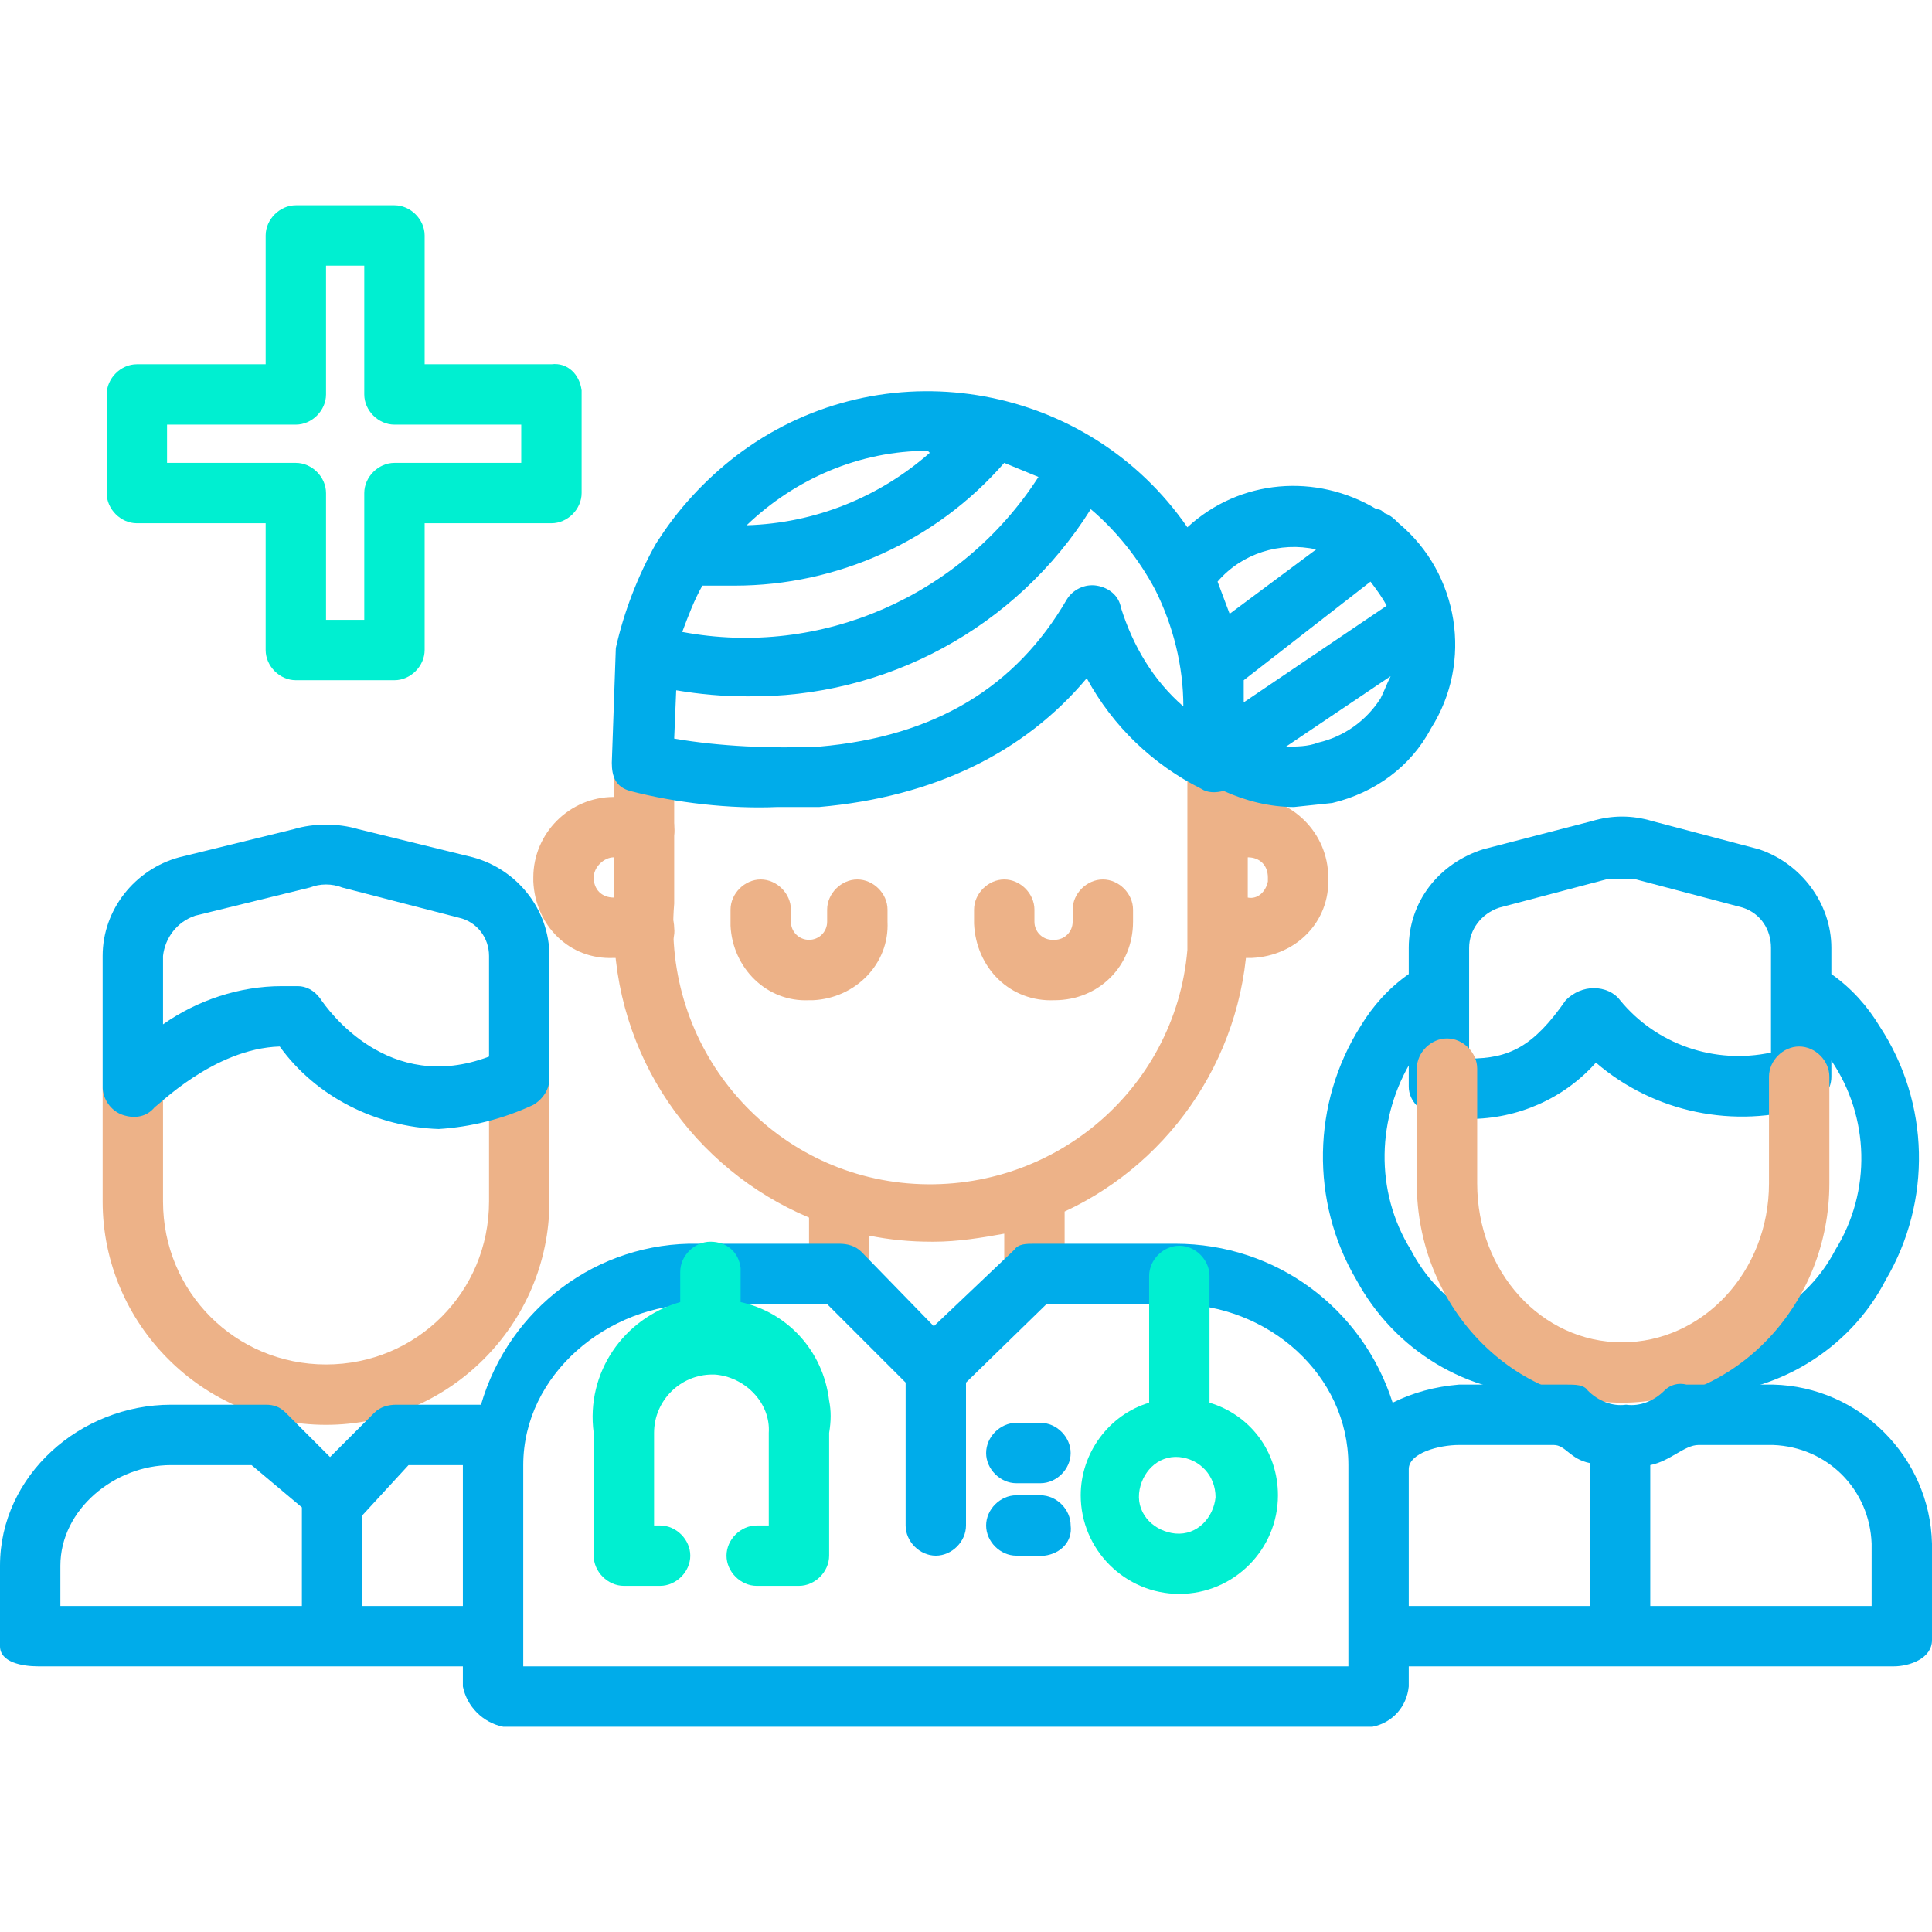 <?xml version="1.0" encoding="iso-8859-1"?>
<!-- Generator: Adobe Illustrator 19.0.0, SVG Export Plug-In . SVG Version: 6.00 Build 0)  -->
<svg version="1.1" id="Capa_1" xmlns="http://www.w3.org/2000/svg" xmlns:xlink="http://www.w3.org/1999/xlink" x="0px" y="0px"
	 viewBox="0 0 501.551 501.551" style="enable-background:new 0 0 501.551 501.551;" xml:space="preserve">
<path style="fill:#00ACEA;" d="M487.967,266.449c-3.135-5.224-7.314-9.927-12.539-13.584v-6.792c0-11.494-7.837-21.943-18.808-25.6
	l-27.69-7.314c-5.224-1.567-10.449-1.567-15.673,0l-28.212,7.314c-11.494,3.657-19.331,13.584-19.331,25.6v6.792
	c-5.224,3.657-9.404,8.359-12.539,13.584c-12.539,19.853-13.061,45.453-1.045,65.829c9.926,18.286,28.735,29.78,49.633,29.78h3.135
	c4.18-0.522,7.314-3.657,7.314-7.837s-3.657-7.837-7.837-7.837h-0.522h-0.522c-15.673,0.522-29.78-7.837-37.094-21.943
	c-9.404-15.151-8.882-34.482,0.522-49.633h-1.045v7.314c0,3.657,3.135,6.792,6.792,7.314c2.612,1.045,5.747,1.045,8.882,1.045
	c12.539,0,24.555-5.224,32.914-14.629c15.151,13.061,36.049,17.241,54.857,11.494c3.657-1.045,6.269-4.18,6.269-7.837v-4.18
	c9.926,14.629,10.449,33.959,1.045,49.11c-7.314,14.106-21.943,22.465-37.616,21.943h-0.522c-4.18,0-7.837,3.657-8.359,7.837
	c0,4.18,3.135,7.314,7.314,7.837h3.135c20.375,0,39.706-11.494,49.11-29.78C501.551,311.902,501.029,286.302,487.967,266.449z
	 M459.755,273.241c-14.629,3.135-29.78-2.09-39.184-13.584c-1.567-2.09-4.18-3.135-6.792-3.135c-2.612,0-5.224,1.045-7.314,3.135
	c-8.359,12.016-14.629,15.151-25.078,15.151v-28.735c0-4.702,3.135-8.882,7.837-10.449l27.69-7.314h7.837l27.69,7.314
	c4.702,1.567,7.314,5.747,7.314,10.449V273.241z"/>
<path style="fill:#EDB288;" d="M84.637,369.894c-31.869,0-57.992-26.122-57.992-57.992v-29.257c0-4.18,3.657-7.837,7.837-7.837
	s7.837,3.657,7.837,7.837l0,0v29.257c0,23.51,18.808,42.318,42.318,42.318s42.318-18.808,42.318-42.318V277.42
	c0-4.18,3.657-7.837,7.837-7.837s7.837,3.657,7.837,7.837v34.482C142.629,343.771,116.506,369.894,84.637,369.894L84.637,369.894z"
	/>
<path style="fill:#00ACEA;" d="M113.894,293.094c-16.196-0.522-31.869-8.359-41.273-21.42
	c-17.241,0.522-31.869,15.673-32.392,15.673c-2.09,2.612-5.224,3.135-8.359,2.09s-5.224-4.18-5.224-7.314v-33.959
	c0-12.016,8.359-22.465,19.853-25.6l29.78-7.314c5.224-1.567,11.494-1.567,16.718,0l29.78,7.314
	c11.494,3.135,19.853,13.584,19.853,25.6v31.869c0,2.612-1.567,5.224-4.18,6.792C130.612,290.482,122.253,292.572,113.894,293.094z
	 M73.143,256h4.18c2.09,0,4.18,1.045,5.747,3.135c2.09,3.135,17.763,25.077,43.886,15.151v-26.122c0-4.702-3.135-8.882-7.837-9.926
	L88.816,230.4c-2.612-1.045-5.747-1.045-8.359,0l-29.78,7.314c-4.702,1.567-7.837,5.747-8.359,10.449v17.763
	C51.2,259.657,62.171,256,73.143,256z"/>
<path style="fill:#00EFD1;" d="M102.4,176.588H76.8c-4.18,0-7.837-3.657-7.837-7.837v-32.914H35.527
	c-4.18,0-7.837-3.657-7.837-7.837v-25.6c0-4.18,3.657-7.837,7.837-7.837h33.437V61.127c0-4.18,3.657-7.837,7.837-7.837h25.6
	c4.18,0,7.837,3.657,7.837,7.837v33.437h32.914c4.18-0.522,7.314,2.612,7.837,6.792c0,0.522,0,0.522,0,1.045V128
	c0,4.18-3.657,7.837-7.837,7.837h-32.914v32.914C110.237,172.931,106.58,176.588,102.4,176.588z M84.637,160.914h9.926V128
	c0-4.18,3.657-7.837,7.837-7.837h32.914v-9.926H102.4c-4.18,0-7.837-3.657-7.837-7.837V68.963h-9.926V102.4
	c0,4.18-3.657,7.837-7.837,7.837H43.363v9.926H76.8c4.18,0,7.837,3.657,7.837,7.837V160.914z"/>
<g>
	<path style="fill:#00ACEA;" d="M270.106,385.045h-6.269c-4.18,0-7.837-3.657-7.837-7.837c0-4.18,3.657-7.837,7.837-7.837h6.269
		c4.18,0,7.837,3.657,7.837,7.837C277.943,381.388,274.286,385.045,270.106,385.045z"/>
	<path style="fill:#00ACEA;" d="M270.106,403.853h-6.269c-4.18,0-7.837-3.657-7.837-7.837s3.657-7.837,7.837-7.837h6.269
		c4.18,0,7.837,3.657,7.837,7.837c0.522,4.18-2.612,7.314-6.792,7.837C270.629,403.853,270.629,403.853,270.106,403.853z"/>
</g>
<g>
	<path style="fill:#EDB288;" d="M210.025,259.657c-10.971,0.522-19.853-8.359-20.375-19.331c0-0.522,0-0.522,0-1.045v-3.135
		c0-4.18,3.657-7.837,7.837-7.837s7.837,3.657,7.837,7.837v3.135c0,2.612,2.09,4.702,4.702,4.702s4.702-2.09,4.702-4.702v-3.135
		c0-4.18,3.657-7.837,7.837-7.837s7.837,3.657,7.837,7.837v3.135c0.522,10.971-8.359,19.853-19.331,20.375
		C210.547,259.657,210.547,259.657,210.025,259.657z"/>
	<path style="fill:#EDB288;" d="M273.763,259.657c-11.494,0.522-20.375-8.359-20.898-19.853v-0.522v-3.135
		c0-4.18,3.657-7.837,7.837-7.837c4.18,0,7.837,3.657,7.837,7.837v3.135c0,2.612,2.09,4.702,4.702,4.702h0.522
		c2.612,0,4.702-2.09,4.702-4.702l0,0v-3.135c0-4.18,3.657-7.837,7.837-7.837c4.18,0,7.837,3.657,7.837,7.837v3.135
		C294.139,250.776,285.257,259.657,273.763,259.657L273.763,259.657z"/>
	<path style="fill:#EDB288;" d="M316.082,188.604c-4.18,0-7.837,3.657-7.837,7.837v50.155c-3.135,36.571-35.527,63.739-72.62,60.604
		c-36.571-3.135-63.739-35.526-60.604-72.62v-36.571c0-4.18-3.657-7.837-7.837-7.837s-7.837,3.657-7.837,7.837v41.796
		c0,34.482,20.898,63.739,50.678,76.278v12.539c0,4.18,3.657,7.837,7.837,7.837s7.837-3.657,7.837-7.837v-7.837
		c5.224,1.045,10.449,1.567,16.196,1.567h0.522c6.269,0,12.539-1.045,18.286-2.09v8.359c0,4.18,3.657,7.837,7.837,7.837
		c4.18,0,7.837-3.657,7.837-7.837v-14.106c28.212-13.061,47.543-41.796,47.543-74.71v-43.363
		C323.918,192.261,320.261,188.604,316.082,188.604z"/>
	<path style="fill:#EDB288;" d="M167.184,248.686h-7.837c-11.494,0.522-20.375-8.359-20.898-19.853c0-0.522,0-0.522,0-1.045
		c0-11.494,9.404-20.898,20.898-20.898h7.837c4.18,0,7.837,3.657,7.837,7.837c0.522,4.18-2.612,7.314-6.792,7.837
		c-0.522,0-0.522,0-1.045,0h-7.837c-2.612,0-5.224,2.612-5.224,5.224c0,3.135,2.09,5.224,5.224,5.224h7.837
		c4.18,0,7.837,3.657,7.837,7.837c0.522,4.18-2.612,7.314-6.792,7.837C167.706,248.686,167.706,248.686,167.184,248.686z"/>
	<path style="fill:#EDB288;" d="M323.918,248.686h-2.612c-4.18,0-7.837-3.657-7.837-7.837c0-4.18,3.657-7.837,7.837-7.837h2.612
		c2.612,0.522,4.702-1.567,5.225-4.18c0-0.522,0-0.522,0-1.045c0-3.135-2.09-5.224-5.225-5.224h-2.612
		c-4.18,0-7.837-3.657-7.837-7.837c0-4.18,3.657-7.837,7.837-7.837h2.612c11.494,0,20.898,9.404,20.898,20.898
		c0.522,11.494-8.359,20.375-19.853,20.898C324.441,248.686,324.441,248.686,323.918,248.686z"/>
	<path style="fill:#EDB288;" d="M421.094,364.147c-29.257,0-53.29-25.6-53.29-56.947v-29.78c0-4.18,3.657-7.837,7.837-7.837
		c4.18,0,7.837,3.657,7.837,7.837v29.78c0,22.988,16.718,41.273,37.616,41.273c20.898,0,38.139-18.286,38.139-41.273v-27.69
		c0-4.18,3.657-7.837,7.837-7.837c4.18,0,7.837,3.657,7.837,7.837v27.69C474.906,338.547,450.874,364.147,421.094,364.147z"/>
</g>
<path style="fill:#00ACEA;" d="M460.278,359.445h-22.465c-2.09-0.522-4.18,0-5.747,1.567c-2.612,2.612-6.269,4.18-9.927,3.657l0,0
	c-3.657,0.522-7.314-1.045-9.926-3.657c-1.045-1.567-3.135-1.567-5.747-1.567h-27.69c-6.269,0.522-12.016,2.09-17.241,4.702
	c-7.837-24.555-30.302-41.273-56.424-41.273h-36.571c-2.09,0-4.18,0-5.224,1.567l-20.898,19.853l-18.808-19.331
	c-1.567-1.567-3.657-2.09-5.747-2.09H181.29c-26.122-0.522-49.11,16.718-56.425,41.796h-21.943c-2.09,0-4.18,0.522-5.747,2.09
	l-11.494,11.494l-11.494-11.494c-1.567-1.567-3.135-2.09-5.224-2.09H44.408C20.898,364.669,0,382.955,0,406.465v20.898
	c0,4.18,5.747,5.225,9.926,5.225h110.237v5.224c1.045,5.224,5.224,9.404,10.449,10.449H356.31c5.224-1.045,8.882-5.224,9.404-10.449
	v-5.224h125.91c4.18,0,9.927-2.09,9.927-6.792v-25.077C501.029,378.253,482.743,359.967,460.278,359.445z M78.367,416.914H15.674
	v-10.449c0-14.629,14.106-26.122,28.735-26.122h20.898l13.061,10.971V416.914z M120.163,416.914H94.041v-23.51l12.016-13.061h14.106
	V416.914z M350.041,432.588H135.837v-52.245c0-23.51,21.943-41.796,45.453-41.796h33.437l20.375,20.375v37.094
	c0,4.18,3.657,7.837,7.837,7.837s7.837-3.657,7.837-7.837v-37.094l20.898-20.375h33.437c24.033,0,44.931,18.286,44.931,41.796
	L350.041,432.588L350.041,432.588z M412.735,416.914h-47.02v-35.526c0-4.18,7.837-6.269,13.061-6.269h24.555
	c3.135,0,4.18,3.657,9.404,4.702V416.914z M485.878,416.914h-57.469v-36.571c5.224-1.045,8.882-5.224,12.539-5.224h19.331
	c14.106,0.522,25.078,11.494,25.6,25.6L485.878,416.914L485.878,416.914z"/>
<g>
	<path style="fill:#00EFD1;" d="M313.992,364.147v-32.914c0-4.18-3.657-7.837-7.837-7.837c-4.18,0-7.837,3.657-7.837,7.837v32.914
		c-10.449,3.135-17.763,13.061-17.763,24.033c0,14.106,11.494,25.6,25.6,25.6s25.6-11.494,25.6-25.6
		C331.755,376.686,324.441,367.282,313.992,364.147z M315.559,388.702c-0.522,5.224-4.702,9.926-10.449,9.404
		c-5.225-0.522-9.927-4.702-9.404-10.449c0.522-5.224,4.702-9.926,10.449-9.404C311.38,378.776,315.559,382.955,315.559,388.702
		C315.559,388.18,315.559,388.702,315.559,388.702z"/>
	<path style="fill:#00EFD1;" d="M215.249,363.624c-1.567-13.061-10.971-22.988-22.988-25.6v-7.837c0-0.522,0-0.522,0-1.045
		c-0.522-4.18-3.657-6.792-7.837-6.792c-4.18,0-7.837,3.657-7.837,7.837v7.837c-14.629,4.18-24.555,18.286-22.465,33.959v31.869
		c0,4.18,3.657,7.837,7.837,7.837h9.404c4.18,0,7.837-3.657,7.837-7.837c0-4.18-3.657-7.837-7.837-7.837h-1.567v-24.033
		c0-8.359,6.792-15.151,15.151-15.151h0.522c7.837,0.522,14.629,7.314,14.106,15.151v24.033h-3.135c-4.18,0-7.837,3.657-7.837,7.837
		c0,4.18,3.657,7.837,7.837,7.837h10.971c4.18,0,7.837-3.657,7.837-7.837v-31.869C215.772,368.849,215.772,366.237,215.249,363.624z
		"/>
</g>
<path style="fill:#00ACEA;" d="M363.102,135.837c-1.045-1.045-2.09-2.09-3.657-2.612c-0.522-0.522-1.045-1.045-2.09-1.045
	c-15.673-9.404-35.527-7.837-49.11,4.702c-25.6-37.094-76.8-46.498-113.894-20.898c-8.359,5.747-16.196,13.584-21.943,21.943
	l-2.09,3.135c-4.702,8.359-8.359,17.763-10.449,27.167l-1.045,29.78c0,3.657,1.045,6.269,4.702,7.314
	c12.016,3.135,26.122,4.702,38.139,4.18h10.971c29.78-2.612,53.29-14.106,69.486-33.437c6.792,12.539,17.241,22.465,29.78,28.735
	c1.567,1.045,3.657,1.045,5.747,0.522c5.747,2.612,12.016,4.18,18.286,4.18l9.927-1.045c10.971-2.612,20.375-9.404,25.6-19.331
	C382.433,171.886,378.776,148.898,363.102,135.837z M240.849,117.029l0.522,0.522c-13.061,11.494-29.78,18.286-47.543,18.808
	C206.367,124.343,223.086,117.029,240.849,117.029z M182.335,152.033h8.359c26.645,0,52.245-11.494,70.008-31.869l8.882,3.657
	c-19.853,30.824-56.425,47.02-92.473,40.229C178.678,159.869,180.245,155.69,182.335,152.033z M291.004,157.78
	c-0.522-3.135-3.135-5.224-6.269-5.747c-3.135-0.522-6.269,1.045-7.837,3.657c-13.061,22.465-33.959,35.526-64.261,38.139
	c-12.016,0.522-25.6,0-37.616-2.09l0.522-12.539c6.269,1.045,12.016,1.567,18.286,1.567c36.049,0.522,70.008-17.763,89.339-48.588
	c6.792,5.747,12.539,13.061,16.718,20.898c4.702,9.404,7.314,19.853,7.314,30.302C299.363,176.588,294.139,167.706,291.004,157.78z
	 M316.082,150.988c6.269-7.314,16.196-10.449,25.6-8.359l-22.465,16.718L316.082,150.988z M322.874,176.588l32.914-25.6
	c1.567,2.09,3.135,4.18,4.18,6.269l-37.094,25.077V176.588z M358.4,181.29c-3.657,5.747-9.404,9.926-16.196,11.494
	c-2.612,1.045-5.747,1.045-8.359,1.045l27.167-18.286C359.967,177.633,359.445,179.2,358.4,181.29z"/>
<g>
</g>
<g>
</g>
<g>
</g>
<g>
</g>
<g>
</g>
<g>
</g>
<g>
</g>
<g>
</g>
<g>
</g>
<g>
</g>
<g>
</g>
<g>
</g>
<g>
</g>
<g>
</g>
<g>
</g>
</svg>
